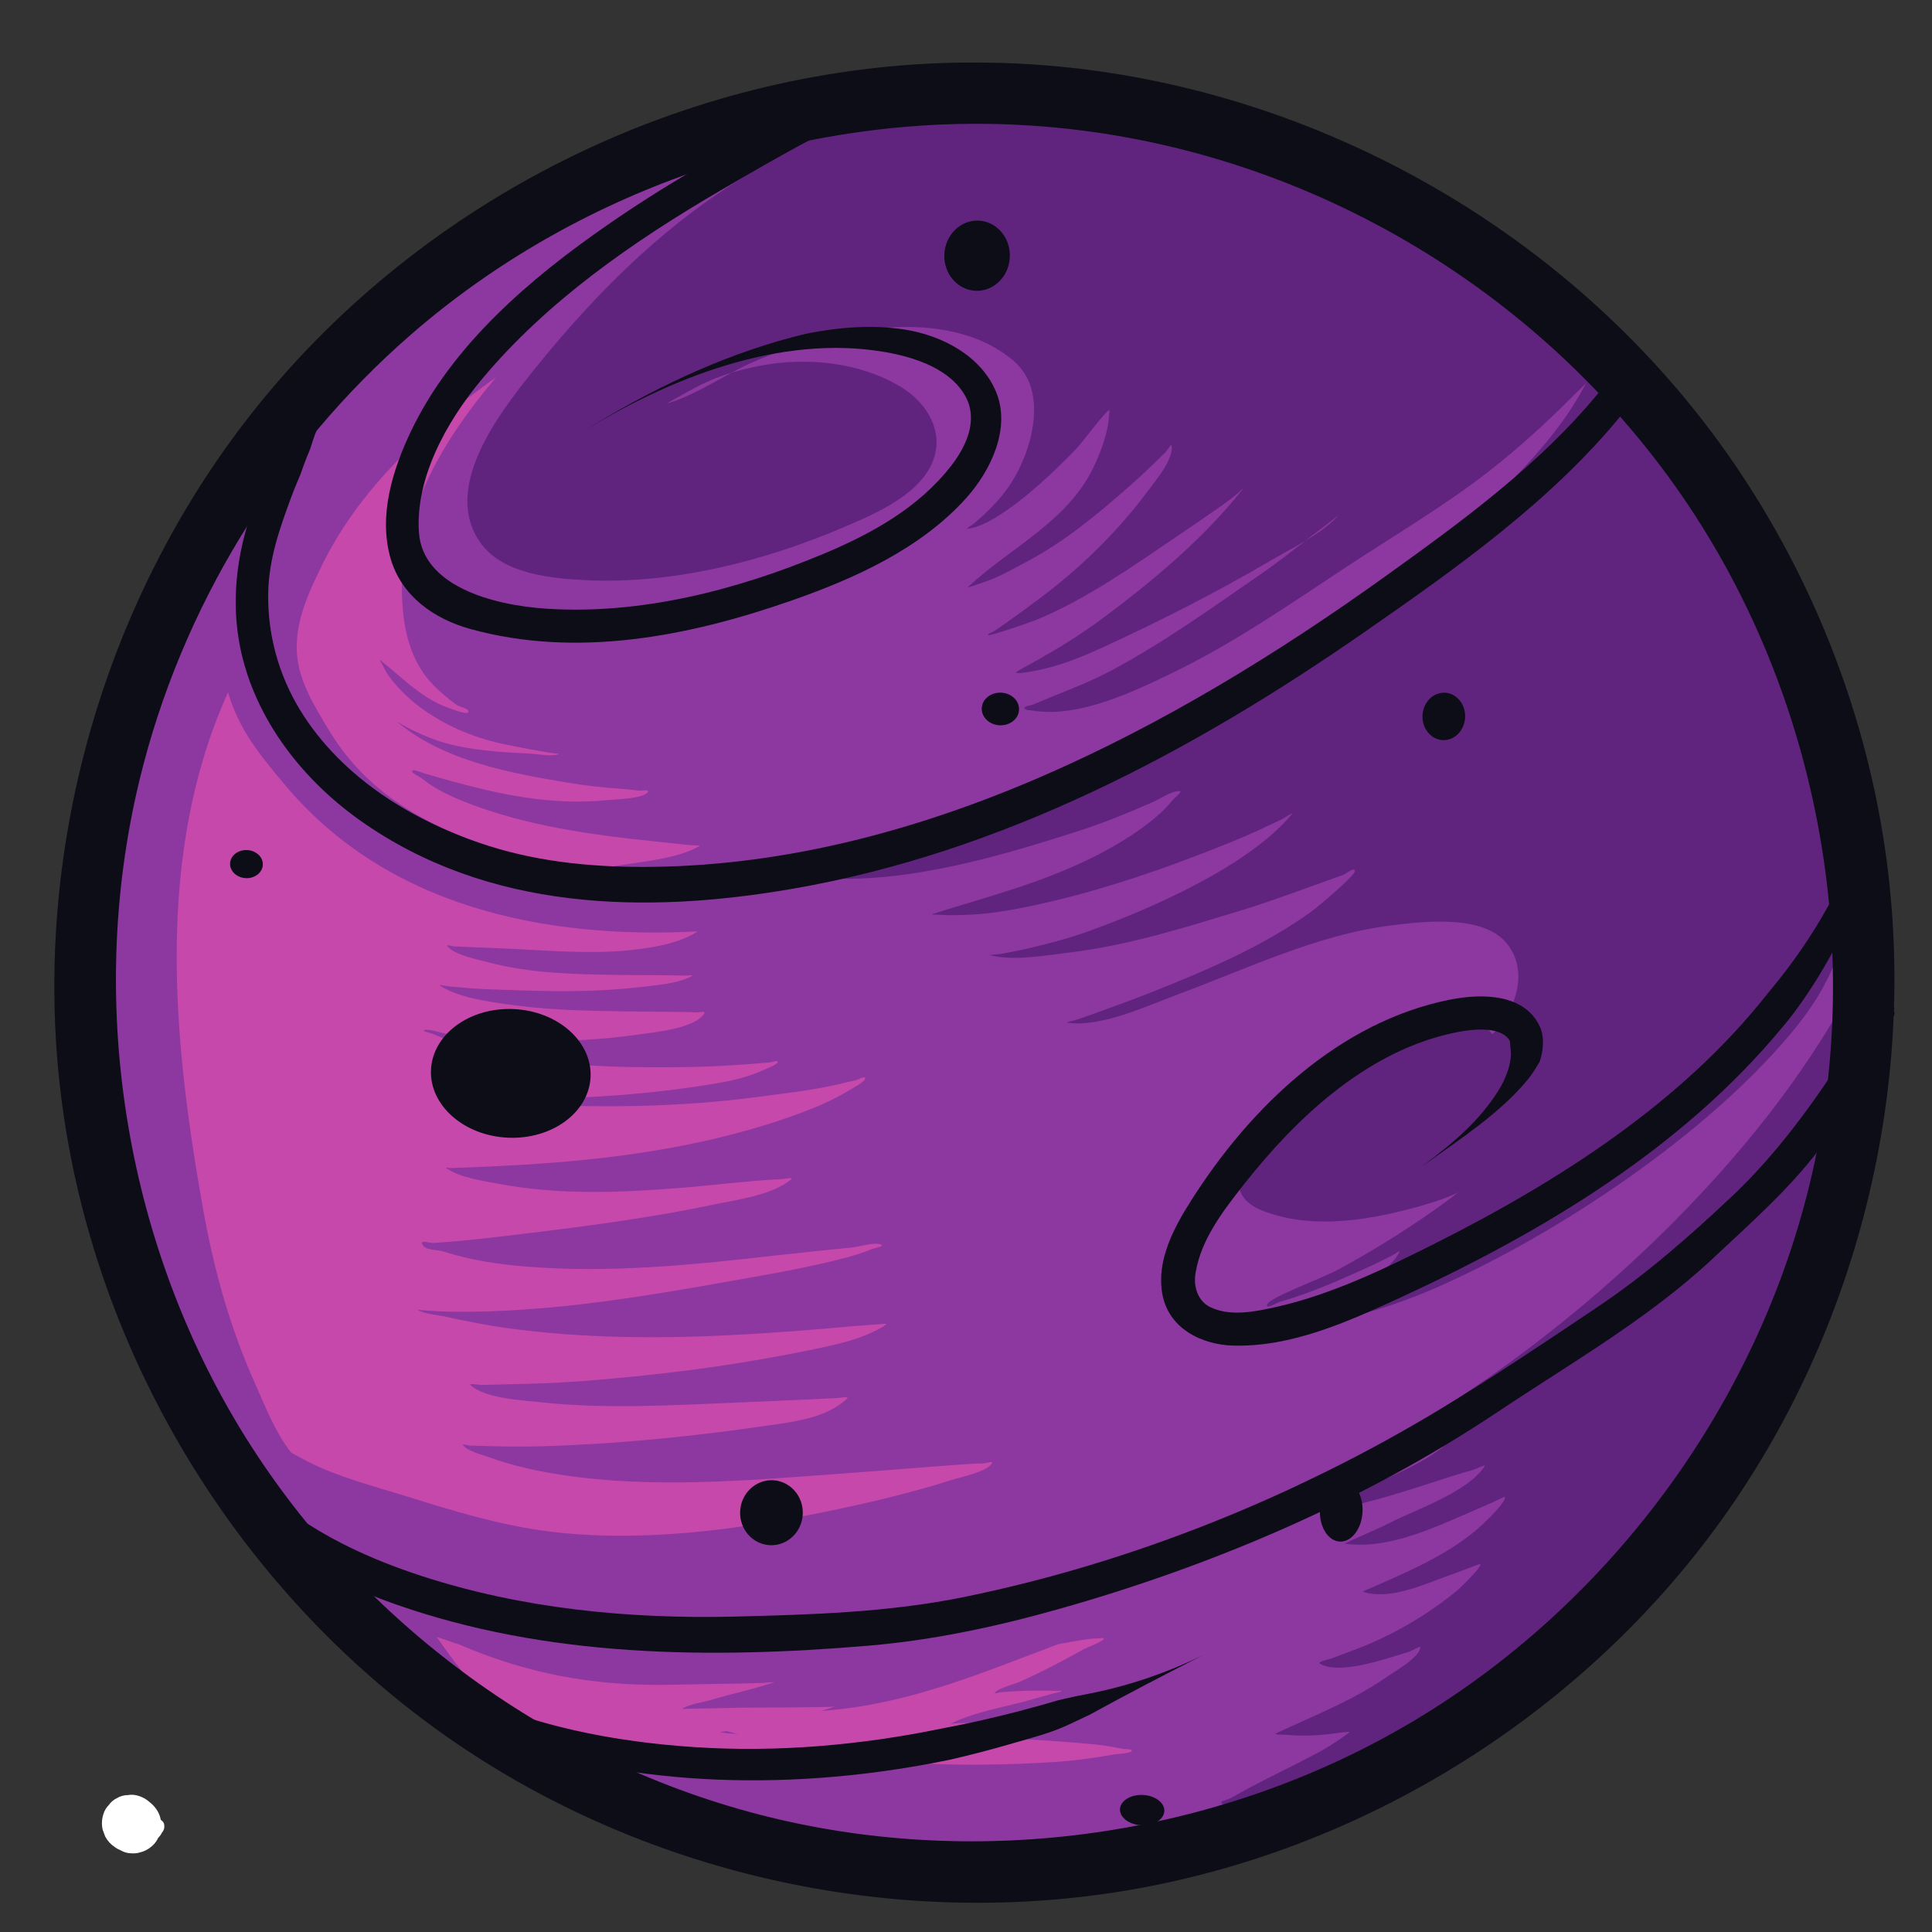 <svg height="200" viewBox="0 0 200 200" width="200" xmlns="http://www.w3.org/2000/svg"><rect x="0" y="0" width="200" height="200" fill="#333333" stroke="none"/><g fill-rule="evenodd"><path d="m4369.43 16249.4c-1146.95-50.6-2036.98-1025.8-1986.24-2176.4 50.74-1150.5 1023.16-2043.6 2170.1-1993.1 1146.95 50.6 2036.95 1025.8 1986.22 2176.4s-1023.13 2043.7-2170.08 1993.1z" fill="#8d37a0" transform="matrix(-.044 0 0 -.044 298.533 723.657)"/><path d="m2859.34 16268.6c215.79-364.9 558.46-702.1 900.58-948.8 116.5-84 237.71-159.5 364.57-227 43.68-23.2 88.68-43.5 133.02-65.2 11.44-5.6 23.04-11.1 34.38-16.9 9.32-4.7 38.03-15.8 27.63-14.7-58.27 5.7-116.94 30.2-171.4 50.1-36.89 13.4-73.87 26.7-110.58 40.7-33.42 12.7-66.28 26.9-99.6 39.8-13.56 5.3-27.07 10.5-40.54 15.9-5.56 2.2-20.03 11.5-16.79 6.5 49.05-76.7 196.61-130.8 275.38-166.9 77.75-35.7 111.09-51.1 111.08-52.2-.02-4.1-81.41 8.9-87.31 10.2-93.13 20.7-184.6 52-275.44 80.8-20.65 6.6-41.29 13.1-62.27 18.8-9.86 2.7-35.12 17-29.48 8.4 45.44-69 185.84-116.7 257.31-152.8 25.73-13 52.34-24.8 78.74-36.4 33.76-14.7 44.33-20.5 44.27-20.5-98.65-14.9-208.71 28.2-297.73 66.7-35.13 15.2-70.39 30.3-105.43 45.9-.22 0-32.16 15.8-32.79 14.8-7.02-11 52.18-67.4 59.4-74.1 62.82-58.2 139.51-99.2 216.84-134.7 23.23-10.7 46.6-21 69.97-31.3 13.91-6.2 42.11-17.6 40.06-18.2-75.91-25.3-174.56 23.9-245.05 48.2-27.92 9.7-73.69 28.5-74.88 27.1-5.59-6.8 55.81-65.8 63.11-71.9 75.05-61.7 162.18-113.9 252.07-150.8 28.43-11.7 57.6-21.5 86.17-32.9 11.93-4.8 46.12-10.2 34.89-16.4-46.15-25.9-143.24 3.2-189.46 16.9-17.99 5.3-35.7 11.1-53.59 16.7-9.77 3-31.78 19.2-29.36 9.2 7.08-28.4 68.25-62.3 90.39-77.7 94.39-65.7 198.47-105.5 301.72-153.9 10.01-4.7-21.8-3.7-32.8-4.8-26.28-2.6-53.55-1.9-79.91-.4-29.29 1.6-58.44 7.5-87.56 8.9-1.52.1 29.6-21.8 30.94-22.7 16.15-10.8 32.76-21.4 49.88-30.6 62.85-34.1 127.63-64.7 190.9-98 18.24-9.6 36.13-19.8 54.12-29.8 7.95-4.4 29.48-7.2 23.37-13.9-34.01-37.8-189.64-6.3-233.79 4.2-194.51 46.5-368.54 162-533.99 270-200.95 131-377.88 276-526.1 466.5-188.53 242.3-309.35 567.4-390.29 860.9-45.87 166.1-133.94 392.1-70.29 567.7" fill="#60247f" transform="matrix(-.038 0 0 -.038 298.533 723.657)"/><path d="m3191.56 16300c63.95-132.7 173.46-239.1 277.35-341.3 265.76-261.3 581.69-466.2 915.4-631.9 144.36-71.6 285.46-148.5 439.7-197.8 54.81-17.5 110.04-31.8 165.91-45.4 17.51-4.3 35.09-8.1 52.64-12.3 8.54-2.1 34.37-5.7 25.61-6.2-205.66-10.9-431.09 56.2-624.03 118.4-59.84 19.3-118.88 44-176.62 69-17.37 7.5-46.82 28.1-66.63 27.6-9.57-.2 11.3-15.4 17.34-22.8 9.13-11.1 18.75-21.8 29.47-31.4 41.29-37.3 87.65-66.8 136.35-93.3 137.36-74.4 278.1-109 425.56-155.5 6.46-2-13.38-1.5-20.11-2-18.83-1.2-38.14-.8-57-.3-47.91 1.3-95.4 8-142.39 17.3-149.4 29.5-298.66 77.5-440.64 132.3-50.21 19.4-100.84 39.4-149.74 62-16.09 7.5-32.19 15.1-48.24 22.7-9.11 4.2-33.36 21.3-26.93 13.5 106.13-128.2 351.67-235 504.86-289.5 48.62-17.4 99.45-30.2 149.61-42 20.37-4.8 40.96-8.3 61.52-12.2 8.29-1.6 33.25-1.9 25.04-3.8-58.7-14.2-135.88.2-194.24 7.2-143.76 17.3-284.56 61.6-422.38 103.6-62.71 19.1-124.65 42-186.32 64.2-21.11 7.6-42.25 15.2-63.39 22.7-10.27 3.6-28.26 21.1-30.9 10.5-2.5-9.7 91.54-88.5 105.24-98.5 118.12-86.5 262.29-147.3 397.74-201.1 46.7-18.5 94.26-35.4 141.41-52.7 13.82-5.1 27.89-9.6 41.75-14.5 7.29-2.7 29.54-6.5 21.9-7.5-83.84-11.2-194.33 41.3-270.67 69.6-168.26 62.4-345.66 148-525.65 170.3-77.63 9.7-227.5 28.4-286.2-44.6-55.97-69.6-20.57-165 34.15-222.2 2.87-3 6.18 5.5 9.46 8 11.89 8.8 25.55 15.8 39.61 20.3 39.27 12.7 80.86 14.3 121.68 10.2 111.17-11.2 213.61-80.3 295.62-151.9 63.32-55.3 258.5-260.3 103.78-322-127.68-51-277.51-22.3-404.43 14.5-103.35 29.8-201.51 90.6-291.72 148-200.92 127.6-380.32 285.1-542.84 458.2-100.12 106.5-204.99 202.8-198.7 357.8 11.72 287.7 208.59 594.1 380.36 817.2 50.49 65.5 129.34 122.5 170.32 193.6" fill="#60247f" transform="matrix(-.042 0 0 -.042 298.533 723.657)"/><path d="m3634.57 15514.1c138.7-127 299.2-236.5 464.14-326.6 50.2-27.5 188.56-76.3 192.66-95.5 2.76-12.7-25.42 5.7-37.97 9.2-20.02 5.5-39.62 11.9-59.2 18.9-61.43 22.1-120.4 48.5-179.7 75.7-17.43 7.9-34.44 16.9-51.73 25.2-7.55 3.5-26.5 18.2-22.55 10.8 34.24-64.2 134.79-106.6 195.36-139.3 20.57-11.1 41.19-22 61.9-32.8 11.43-6 45.72-15 33.52-19.2-32.74-11.3-86.79 3-119.25 9.8-97.29 20.3-194.05 53-284.65 93.8-313.22 140.5-697.87 397.3-921.73 662.9-92.4 109.5-141.63 207.2-159.95 351.3-2.81 22.1-27.74 105.4-12.82 124.1 14.01 17.6 83.17-46 90.97-53.9 81.22-83.5 150.75-179.4 228.69-266.2 179.16-199.7 426.78-383.3 667.46-499.8" fill="#60247f" transform="matrix(-.039 0 0 -.039 298.533 723.657)"/><path d="m4613.91 16256.3c162.88-88.2 332.81-163 486.24-268.1 166.83-114.3 308.02-260.9 433.79-418.4 78.44-98.1 215.67-276 116.87-404.8-53.17-69.4-166.95-79.7-246.49-83.3-203.8-9.4-416.44 44.4-602.96 124-76.59 32.7-195.1 81.7-216.75 173.6-15.39 65.4 27.39 125.1 81.2 157.5 95.27 57.3 218.87 70.1 326.84 50.2 50.91-9.4 102.71-24.5 148.81-48.3 15.93-8.3 31.51-16.6 46.98-25.7 7.92-4.6 32.2-17.1 23.42-14.4-69.67 21.4-133.37 67.8-200.18 97-169.77 74.2-451.56 138.6-611.76 2-82.69-70.5-43.6-209.7 5.85-287.2 17.21-26.9 39.31-51.1 62.52-73 7.62-7.2 15.51-14.1 23.45-21 5.3-4.6 22.98-14.4 16.03-13.6-73.34 8.4-201.29 132-251.75 184.5-20.68 21.5-73.93 95.1-81.16 94.5-1.26-.1 2.66-31.7 2.91-33.2 6.29-36.2 19.35-70.5 35.42-103.4 61.63-126.4 194.83-187 293.37-278.8 4.19-3.8-11.24 2.3-16.73 4-10.99 3.4-21.89 7.2-32.63 11.3-31.59 12.1-61.51 29.5-91.23 45.3-85 45.5-158.84 106.1-231.05 169.4-23.71 20.8-47.03 42-69.48 64.1-7.51 7.4-15.05 14.8-22.47 22.3-4.91 4.9-14.09 21.8-14.87 14.8-3.66-33.5 39.04-82.9 57.9-108.3 65.35-88 146.74-168.5 233.2-235.5 32.47-25.2 66.17-49.3 99.59-73.3 9.65-7 19.76-13.2 29.49-20 3.77-2.7 14.6-4.6 11.4-8-2.8-2.9-98.02 29.7-114.02 36.3-117.04 48.5-224.47 124.7-328.86 195.3-36.14 24.4-72.02 49-107.7 74.1-12.3 8.7-24.3 17.7-35.73 27.4-4.46 3.8-16.74 16.1-13.15 11.5 91.4-116.8 217.84-221.9 336.75-309.7 48.05-35.4 99.49-66.9 151.51-96.1 3.19-1.8 47-25.1 46.4-26.8-1.9-4.9-48.72 4.7-53.7 5.8-53.01 11-103.66 31.6-152.71 54.2-132.76 61-264.89 128.2-390.96 202.1-51.88 30.4-116.81 60.7-159.06 104.8-6.24 6.5 14.65-10.7 21.88-16.1 12.14-9.1 24.15-18.5 36.25-27.7 40.17-30.8 79.56-62.3 121.22-91.1 115.8-79.9 232.39-164 357.05-229.7 41.03-21.6 84.67-38.9 127.62-56.1 17.14-6.9 34.16-14.1 51.09-21.3 6.94-3 25.46-4.3 20.38-9.9-4.13-4.6-11.9-3.4-18-4.4-108.44-18.5-239.27 44.7-334.28 90.9-141.96 69.1-271.72 159.4-403.21 246-112.77 74.4-227.98 141.6-334.9 224.6-69.91 54.4-136.15 114.4-198.32 177.3-24.76 25.1-59.43 49-53.49 88.3 14.26 94 117.04 180.8 183.7 239.1 218.49 191.1 480.22 283 757.98 357.2 215.01 57.4 479.65 101.5 693.5 16.3" fill="#60247f" transform="matrix(-.044 0 0 -.044 298.533 723.657)"/><path d="m5209.75 16285c70.56 15 138.89-28.3 194.3-66.9 36.18-25.2 69.2-56.4 100.46-87.3 20.07-19.8 39.93-42.1 56.89-64.7 15.7-20.9 86.94-99.3 30.07-119.1-9.8-3.4-21.31-5.2-31.79-5-13.05.2-27.04 3.2-39.4 6.8-7.32 2.2-35.53 12.6-42.75 15.7-88.52 37.9-164.33 98.6-223.61 173.9-16.22 20.6-50.19 61.9-47.18 91.5" fill="#60247f" transform="matrix(-.042 0 0 -.042 298.533 723.657)"/><path d="m7450.68 16300c-52.06-74.2-99.69-143.1-173.59-198-216.25-160.5-538.16-168.6-793.8-162.3-115.21 2.9-230.26 16.4-343.51 37.4-38.27 7.1-76.67 14.4-115.12 20.4-12.17 2-24.29 4.1-36.49 5.7-6.25.8-25 2.2-18.69 2.5 53.21 2.5 108.94-7.9 162.5-8.2 102.4-.5 204.91 5.5 307.2 10 45.99 1.9 101.87-8 146.89 2.7 5.07 1.2-10.26 1.7-15.36 2.6-9.5 1.6-18.91 3.8-28.36 5.5-23.07 4-46.31 6.7-69.19 11.7-75.73 16.6-159.73 30.3-232.49 57.7-3.56 1.3 7.66-.3 11.47-.4 5.75-.2 16.52-.4 22.91-.5 19.96-.1 39.81-.5 59.8-.9 79.68-1.8 159.47.3 239.02-2.5 27.59-.9 55.19-.6 82.71-1.4 10.71-.4 21.41-.5 32.06-.5 4.6 0 17.59-2.5 13.74 0-22.98 15.3-61.1 18.8-87.39 26.8-62.26 18.9-127.39 32.4-188.96 52.8-10.86 3.5 22.75-.9 34.15-1.2 24.53-.4 49.03-1.7 73.54-1.9 73.58-.7 147.12-2.8 220.67-3.7 223.64-3 423.16 34.6 628.28 122.9" fill="#c748ab" transform="matrix(-.034 0 0 -.034 298.533 723.657)"/><path d="m5560.17 16277.5c225.97-85.3 440.36-176.1 683.64-199.7 116.62-11.3 236.2-16.5 353.35-13.2 34.93.9 69.65 2.8 104.38 6.8 11.67 1.3 35.01 9.9 46.8 7.2 6.24-1.5-10.96-6.8-16.71-9.7-8.64-4.4-17.53-8.5-26.43-12.3-28.93-12.7-59.52-21.5-89.81-30.3-85.64-24.8-172.7-42.7-259.71-61.9-255.54-56.2-516.16-61.3-776.45-45.8-63.65 3.8-126.49 12.1-189.27 23.2-5.7.9-52.44 4.6-54.93 10.2-3.79 8.7 18.21 5.2 27.43 7.3 36.09 8.1 73.33 12.7 110.17 15.9 87.15 7.8 174.95 12.9 262.37 17.4 28.73 1.6 57.52 2.9 86.31 4.2 8.4.4 16.81.8 25.21 1.2 4.76.2 18.07-2.5 14.4.6-11.99 10.1-60.67 7.2-76.89 9.3-64.79 8.3-129 19.5-193.12 31.6-26.95 5-53.76 10.6-80.55 16-8.26 1.7-16.63 3.1-24.88 4.8-4.87.9-19.52 3.3-14.55 2.9 91.06-6 181.59-18.7 272.93-21.8 30.07-.9 60.16-2.2 90.23-3.3 10.91-.3 21.74-.3 32.66-.9 5.97-.3 23.24-3.4 17.88-.8-75.18 37.2-171.19 51.3-251.72 74.8-20.4 6-40.86 11.8-61.36 17.4-2.26.6-20.87 3.5-21.99 6-1.88 4 8.86.8 13.26 1.1 12.04.7 23.99.7 36.06.9 36 .6 72.45-.7 108.42-3.1 9.8-.6 19.6-1.4 29.37-2.4 4.73-.5 15.85-5.7 14.24-1.2-4.24 12-59.54 26.9-71.91 32.3-68.02 29.8-133.97 64.5-198.7 100.8-7 4-58.25 23.2-60.22 30.4-1.82 6.6 13.54 1.5 20.36 1.9 25.55 1.3 119.73-17.8 119.73-17.8z" fill="#c748ab" transform="matrix(-.034 0 0 -.034 298.533 723.657)"/><path d="m6668.63 14309.7c-82.13-41.6-170.38-63.6-257.61-90.9-120.44-37.6-242.31-74.9-367.8-90.7-234.81-29.4-482.4 3.2-712.49 50.2-111.57 22.8-221.64 48.5-330.27 83-24.19 7.7-91.42 21.1-104.48 43.3-3.78 6.4 14.79-.2 22.19-.3 8.83-.2 17.72-.5 26.57-1 31.17-1.7 62.35-4.4 93.5-6.7 86.34-6.4 172.62-13.6 258.96-19.8 235.73-17.1 477.64-38.2 712.51-2.4 64.88 9.9 128.47 24.1 190.34 46.4 16.54 5.9 53.68 15.5 64.66 30.3 3.59 4.7-11.81-.5-17.76-.7-7.38-.3-14.82-.5-22.2-.7-23.68-.8-47.4-1.5-71.1-1.8-68.17-1.1-136.51 1.6-204.55 5.4-153.67 8.5-307.4 25-459.69 47-72.13 10.5-162.35 18.7-218.16 71.5-7.56 7.2 20.74 1.3 31.15 1.1 19.34-.4 38.58-1.8 57.89-2.7 65.39-2.9 130.84-6 196.26-8.6 169.13-7 338.41-17.4 507.27.8 48.76 5.3 143.25 9.8 180.9 43.6 7.78 6.9-20.84.9-31.3 1.2-22.22.7-44.57 1.3-66.82 1.8-57.83 1.2-115.61 2.7-173.32 6.9-206.86 15.2-413.11 41.2-616.13 83.7-52.19 10.9-106.77 22.3-155.01 45.6-2.22 1.1-33.16 16.4-32.71 19.7.1 1.1 20.48-.7 21.77-.7 23.85-2 47.66-3.3 71.47-5.5 93.73-8.7 187.55-15.9 281.54-21.1 204.31-11.2 410.38-10.9 613.29 17.6 51.68 7.3 102.97 17.8 153.94 29 20.5 4.5 53.59 6.4 71.59 17.5 2.59 1.6-6.04-.7-9.09-.9-7.36-.5-14.79-1-22.16-1.6-22.25-1.7-44.3-2.3-66.62-2.6-57.94-.6-115.76 1.6-173.54 5.4-207.83 13.7-411.98 51.4-616.71 87.8-71.89 12.7-143.34 26.9-214.09 45-24.82 6.4-49.31 14-73.05 23.6-8.69 3.6-33.8 7.6-25.46 11.8 15.23 7.8 59.79-5.7 75.78-7.2 63.96-6.3 128.13-12.9 191.99-20.1 218.11-24.6 432.2-47.2 651.79-29.3 71.94 5.9 144.77 16.5 213.63 38.9 18.76 6.1 49.27 1.7 55.54 20.4 3.26 9.8-20.6 1-30.89 1.8-22.36 1.8-44.69 3.2-67.07 5.3-62.61 6-125 13.5-187.45 21.1-157.3 19.3-314.43 40.3-469.56 73-61.25 13-150.34 23.7-200.59 65.4-7.93 6.6 20.65.1 30.97-.2 20.87-.5 41.5-2.3 62.28-4 65.6-5.5 131-13.2 196.59-18.4 155.76-12.2 312.29-18.4 466.66 10.7 42.19 8 99.87 15.5 136.9 40.8 3.65 2.5-8.87.1-13.31.2-7.4.2-14.76.5-22.16.8-22.24 1-44.49 1.6-66.76 2.6-60.9 2.7-121.98 6.4-182.77 11.1-215.86 17.1-438.97 54.5-641.94 131.4-40.05 15.2-79.82 32.8-116.3 55.3-5.78 3.6-41.26 22.3-41.27 30.5-.01 9 17.64-3.4 26.49-5.1 21.18-4.1 41.95-10.1 63.09-14.4 60.89-12.6 122.95-19.4 184.58-27.7 205.77-27.6 413.37-29.5 620.38-18 48.78 2.8 97.64 5.7 146.07 11.9 8.72 1.1 43.17 1.3 44.59 4.8 3.34 8.3-17.76-.7-26.67-1-13.33-.5-26.67-1-39.96-1.5-50.35-1.7-100.67-2.8-151.03-2.1-163.79 2.2-323.89 13.5-485.55 41-40.62 6.9-82.22 16.9-119.66 34.4-4.89 2.3-34.61 13.5-35.77 19.8-1.31 7.2 14.75-.5 22.12-.9 17.83-.8 35.56-2.7 53.36-4 47.72-3.6 95.26-6.4 143.17-7.3 150.11-2.6 303.96-.8 452.27 24.9 53.18 9.2 105.5 20.9 156.99 37 21.63 6.9 42.66 14 63.45 23.2 7.64 3.3 30.62 7.5 22.81 10.4-10.62 3.8-42.33-7-53.39-8.9-44.19-7.3-88.72-10.1-133.36-13.8-123.31-10.4-250.92-5.9-373.31 12-38.2 5.5-142.14 15.2-164.66 54.2-3.9 6.7 15.36 1.6 23.12 2.1 16.16 1.2 32.63 1 48.84 1.3 47.48.8 94.9.7 142.33 1.5 100 1.6 197.89 3.7 297.01 18.3 54.07 7.9 124.29 17.4 171.9 47.6 7.48 4.8-17.74-1.2-26.59-1.8-17.79-1.3-35.48-3.3-53.27-4.6-47.22-3.3-94.86-3.9-142.16-5.6-99.46-3.4-198.88-2.3-297.83 9.2-41.21 4.8-94.22 8.5-131.58 28.5-5.4 2.9 12.21.5 18.31.8 16.28.6 32.55.6 48.85.9 43.04 1 86 .2 129.06.9 109.88 1.9 223.55 4 330.38 32.6 26.16 7 89.63 18.8 106.93 42.1 3.54 4.8-11.86-.5-17.75-.8-10.39-.4-20.77-.9-31.1-1.3-35.57-1.5-71.09-3.1-106.61-4.6-106.86-4.5-217.15-15.2-323.8-3.1-39.93 4.5-78.49 10.3-116.76 23.2-12.61 4.2-24.67 9.4-36.47 15.5-.95.5-15.98 9.1-15.14 9.1 398.45-20.8 805.82 64.5 1070 381.7 62.58 75.1 117.47 140.7 144.98 237.3 189.36-418.9 143.14-896.8 65.33-1334.1-27.91-157-68.74-306.3-133.94-452.1-27.58-61.7-52.73-128.3-94.81-181.9" fill="#c748ab" transform="matrix(-.04 0 0 -.04 298.533 723.657)"/><path d="m5885.36 16300c139.15-165.3 252.63-355.2 228.9-580.9-6.98-66.3-27.07-128.8-74.07-177.3-17.43-17.9-36.57-34-56.8-48.7-9.46-6.8-34.5-9-29.09-19.3 3.27-6.3 53.84 13.2 59.43 15.6 61.42 25.5 105.83 73.4 157.22 113.5 3.89 3-4.33-8.8-6.47-13.2-5.44-11-11.47-21.6-18.98-31.5-22.57-29.4-49.12-54.3-79.18-76-62.12-44.8-134.65-73.6-209.62-88.4-25.94-5.1-51.91-10.4-78.02-14.8-9.46-1.6-18.96-3.1-28.41-4.8-6.22-1-24.58-1.9-18.53-3.6 21.04-5.8 51.29 1 72.78 2.1 69.87 3.3 140.09 7.3 207.73 26.4 26.39 7.4 52.07 18.2 76.72 30.1 8.55 4.2 17.14 8.6 25.48 13.2 4.66 2.5 18.1 11.1 14 7.7-114.9-95.5-274.85-125-417.94-149-44.7-7.5-89.65-12.4-134.82-15.5-14.35-1.1-28.56-2.9-42.84-4.3-7.3-.7-25.64 3.2-21.81-3.1 10.43-17.3 80.78-18.4 98.7-20.2 121.3-12.5 236.42 7.3 353.52 38.1 33.3 8.7 66.38 17.9 99.39 27.8 2.85.9 24.52 9.5 27.64 7.6 8.7-5.5-14.93-14.2-22.86-20.7-29.52-24.4-64.81-40.9-100.01-55.2-132.02-53.7-281.31-78.1-422.23-94.1-35.6-4-71.34-7.2-106.93-11.4-11.81-1.4-23.62-2.5-35.48-3.6-6.15-.6-23.77.8-18.41-2.2 53.66-30.4 133.59-36.9 193.44-46.8 113.45-18.6 204.04 4.3 311.27 40.7 169.92 57.7 314.86 136.2 409.42 294 34.03 56.8 72.24 117.3 77.4 184.9 6.04 78.3-28.12 151.3-61.6 219.7-81.64 166.9-216.08 300-360.93 413.4" fill="#c748ab" transform="matrix(-.042 0 0 -.042 298.533 723.657)"/><path d="m4409.74 16154c-17.39-.8-34.75-1.7-52.12-2.8-607.98-40.4-1169.82-362-1515.62-850.4-311.83-440.3-434.69-1007.8-336.81-1536.7 104.66-565.4 462.58-1073.1 953.23-1366 444.8-265.6 993.88-349.2 1497.21-231.1 504.86 118.4 957.53 440.6 1237.88 876.8 294.67 458.5 391.03 1037.3 263.41 1566.4-97.98 406.3-325.99 777.9-640.89 1051.1-385.74 334.6-900.56 512.6-1406.29 492.7zm-19.82 143.2c41.57 1.9 83.43 2.8 125.2 2.4 636.12-6.3 1246.26-304.1 1644.85-784.7 363.37-438.2 541.45-1023 487.63-1588.1-59.1-619.9-397.75-1197.2-898.8-1555.3-451.96-322.9-1029.76-460.4-1578.72-378.2-543.17 81.3-1049.23 379.4-1386.26 811.7-358.98 460.3-518.31 1068.3-433.83 1645.1 49.05 334.8 178.78 657.6 374.47 934 382.14 539.7 1012.37 881.2 1665.46 913.1z" fill="#0c0d16" transform="matrix(-.044 0 0 -.044 298.533 723.657)"/><path d="m3125.66 16298.2c-7.13-2.1-7.09-2.2-14.33-3.7l-23.33-17.2-7.69-12.6-3.98-5.9c2.67-4.2 5.39-8.4 8.12-12.6 9.41-14.4 23.45-34.9 23.45-34.9 175.48-215.7 407.16-379.6 635.51-538.3 428.51-297.9 895.42-544.5 1411.05-633.7 363.1-62.8 750.4-55 1065.82 168.4 149.58 106 268.18 262.9 298.88 444 19.26 113.8 1.75 230.3-39.89 340.6-12.63 33.5-26.76 66.7-42.89 99.1l-.56 1.3c-12.32 19.5-25.32 38.7-39.02 57.2l-28.63 28.5c-34.7 27.9-68.27 56.8-103.29 85 0 0-4.87 4 1.57-1.6 40.14-35.5 61.89-87.5 76.9-138.4 0 0 13.63-31.6 23.94-62.5 0 0 14.01-32.3 23.45-58 27.57-75 54.21-149.5 56.08-232.8 2.32-101.8-25.13-203.2-78.9-290.9-102.91-167.8-282.33-276.3-464.51-334.2-131.78-41.9-271.32-53.8-410.34-51.6-654.22 10.2-1276.62 340.7-1798.78 715.4-188.65 135.3-379.57 274.4-525.72 452-2.85 3-5.71 6-8.56 9-9.31 9.9-18.43 19.9-27.39 30.2 0 0-4.37-.9-6.96-1.8" fill="#0c0d16" transform="matrix(-.042 0 0 -.042 298.533 723.657)"/><path d="m2695.68 16298.6 1.2-7.5c-1.15-7.8-4.21-7.4.91-15.9 25.56-43.4 49.91-87.5 69.73-134 0 0 35.61-65.8 61.54-112.9 21.38-38.6 43.66-76.6 68.84-112.8l.51-.7c84.7-112.6 192.84-206.6 294.74-302.5 174.97-163.2 390.56-286.3 585.25-416.6 364.7-243 777.3-418.1 1193.23-535.4 169.41-47.8 342.69-85 518.07-99.8 433.8-36.8 877.14-31.8 1287.77 112.3 198.69 69.7 388.48 174.4 516.04 348l.96 1.2c13.86 22.4 26.28 45.7 37.74 69.4 0 0 5.77 25.9 9.47 44 1.44 7.3 3.02 14.4 4.53 21.6 8.17 38.2 17.36 76.2 29.5 113.3 5.43 16.5 10.02 26.6 18.19 48.8-14.07-29.7-5.35-15.1-21.96-47.2-26.97-52.1-61.89-100.9-106.56-139.3 0 0-22.16-31.7-43.5-56 0 0-24.91-32.1-46.87-55.4-125.29-133-298.27-215.9-468.57-271.3-272.2-88.5-561.52-116.9-848.99-110.3-210.34 5.2-421.55 11.4-628.12 53.5-459.92 94-905.7 275.3-1298.08 512.6-146.17 88.4-288.08 184.1-428.8 278.5-131.17 88.1-249.69 192.1-365.57 301.3-121.15 114.6-219.54 251.1-310.38 390.8-28.69 35.1-58.1 70-89.6 102.2-8.68 8.9-22.45 19.5-22.45 19.5l-10.83-1c-7.93 1.2-7.85 3-7.94 1.6z" fill="#0c0d16" transform="matrix(-.038 0 0 -.038 298.533 723.657)"/><path d="m5120.46 16243.1c114.31-58 227.91-117.1 340.07-178.8l1.31-.7c27.73-13.3 65.58-31 65.58-31 53.73-25.1 112.75-40 173.29-57.6 60.7-17.7 121.92-33.6 183.57-47.9l5.5-1.2c462.21-95.3 955.73-88 1386.92 67.3 125.79 45.3 238.33 118 351.38 192.4 0 0 33.43 29.5 72.34 50.7l-1.45 9-7.21 24.3-10.47 21s1.2 9.4-9.93 6c-29.83-9.1-58.58-21.6-86.69-35.3l-2.95-1.5c-64.55-40.9-124.5-87.7-194.5-121.7-224.76-109.5-477.23-157.7-724.3-173.7-251.03-16.2-505.52 6.3-750.72 57 0 0-64.87 12.3-118.5 24.4-78.55 17.8-156.39 38-233.31 60.9 0 0-49.22 12-86.52 18.8-122.62 23.2-240.98 62.9-353.42 117.7 0 0-.17.1.01-.1z" fill="#0c0d16" transform="matrix(-.034 0 0 -.034 298.533 723.657)"/><path d="m2705.88 16295.8-6.84-11.7c2.35-14.6 5.61-35.7 5.61-35.7 11.56-42.6 24.71-84.7 39.25-126.4l.17-.3c13.58-30.2 28.2-59.8 43.86-89 31.48-58.5 67.05-115.2 107.17-168.6 11.47-15.3 18.37-23.2 26.74-33.3 268.1-324.7 638.39-545.8 1015.52-719.6 141.29-65.1 289.5-131.7 443.72-127.6 84.11 2.3 172.97 45.4 188.76 139 14.75 87.6-30.28 172.2-74.69 242.6-159.47 253.3-396.59 478.1-688.46 536.5-90.35 18.1-200.06 14.4-239.62-72.1-11.5-25.1-9.88-61.6.8-92.3 0 0 15.84-28.6 32.77-49 71.85-86.9 176.37-155.3 274.99-225.8l8.84-6.2-8.65 6.4c-76.64 57.1-150.58 119.2-200.05 200.6-2.07 3.3-31.04 48.5-31.65 95.4l2.9 33.8c25.79 42.9 108.88 31.7 171.34 16.1 215.38-54.1 394.08-218.4 535.43-398.2 55.13-70.2 112.36-144.4 127.24-232.5.48-3 .91-6 1.25-9 3.55-31.4-8.09-67.2-39.07-82.7-53.04-26.4-120.05-12.9-181.38 1.2-144.02 33.3-279.37 98.6-411.63 165-335.13 168.2-659.79 376.9-886.97 665.2-2.12 2.6-4.3 5.2-6.43 7.7-58.52 70.3-111 145.5-154.7 225.2-23.32 34.8-44.19 71.1-62.73 108.7 0 0-10.09 16.2-18.48 31.3 0 0-12.93 9.5-15.01 5.3z" fill="#0c0d16" transform="matrix(-.039 0 0 -.039 298.533 723.657)"/><path d="m4473.12 16287.6c-2.43-19.7 2.23-14.7 5.84-15.6 25.63-6.2 50.82-13.9 75.5-23.1 0 0 46.85-12.1 89.71-27 159.02-55.2 303.93-140.8 444.1-222.4 208.02-121.2 409.34-261.5 561.85-443.7 87.16-104.2 157.89-236.7 149.06-362.1-8.61-122.7-166.06-170.6-301.79-179.2-219.7-13.9-442.88 43.2-645.75 127.4-114.67 47.6-226.41 108.7-304.19 208.4-36.6 47-64.36 108.6-34.16 163.7 34.79 63.7 116.4 91.6 187.78 104.2 246.28 43.4 508.6-60.8 712.27-186.9 0 0-18.64 11.8-34.28 21.2-152.63 91.6-317.36 167.6-489.22 208.7l-1.01.2c-76.42 15.5-155.33 22-231.82 10.1-88.46-13.8-180.87-61.9-215.96-147.6-34.44-84.1 11.65-183.3 70.63-249 107.25-119.2 262.28-189.4 413.55-242 241.86-84.2 503.45-134.9 753.2-65.9 84.97 23.5 162.67 77.4 187.93 167.4 28.08 100.1-5.09 206.8-48.22 297.3-97.3 204.2-281.69 360.2-459.97 484.1-130.81 90.9-269.55 170.9-410.22 243.6-119.82 61.9-247.03 106.9-382.21 130.7l-.72.1c-29.46 1.8-58.98 3.1-88.51 3.7 0 0-.86 6.1-3.39-6.3z" fill="#0c0d16" transform="matrix(-.044 0 0 -.044 298.533 723.657)"/><path d="m3724.02 16298.7c-30.43-1.4-53.93-30-52.43-63.8 1.48-33.8 27.4-60.2 57.83-58.9 30.49 1.4 53.98 30 52.48 63.8-1.48 33.8-27.4 60.2-57.88 58.9z" fill="#0c0d16" transform="matrix(-.04 0 0 -.04 298.533 723.657)"/><path d="m6456.93 16294.7c-119.93-5.3-213.88-88.1-209.62-184.8 4.27-96.7 105.14-170.9 225.07-165.6 119.97 5.3 213.92 88.1 209.66 184.8-4.27 96.7-105.14 170.9-225.11 165.6z" fill="#0c0d16" transform="matrix(-.038 0 0 -.038 298.533 723.657)"/><path d="m6243.54 16297.8c-51.12-2.3-90.7-47.2-88.36-100.2s45.71-94.2 96.83-91.9c51.11 2.2 90.74 47.1 88.4 100.1s-45.76 94.2-96.87 92z" fill="#0c0d16" transform="matrix(-.035 0 0 -.035 298.533 723.657)"/><path d="m4558.56 16298.5c-34.8-1.6-61.22-43.6-59.01-93.8 2.22-50.2 32.23-89.8 67.04-88.3 34.75 1.6 61.16 43.6 58.95 93.8-2.21 50.3-32.22 89.8-66.98 88.3z" fill="#0c0d16" transform="matrix(-.035 0 0 -.035 298.533 723.657)"/><path d="m5461.42 16298.3c-38.35-1.7-68.57-24.4-67.42-50.6 1.16-26.3 33.26-46.2 71.62-44.5 38.41 1.7 68.63 24.3 67.47 50.6-1.16 26.2-33.26 46.2-71.67 44.5z" fill="#0c0d16" transform="matrix(-.033 0 0 -.033 298.533 723.657)"/><path d="m4872.47 16298.8c-26.65-1.1-47.42-21-46.4-44.3s23.47-41.3 50.13-40.1c26.6 1.1 47.37 21.1 46.34 44.3-1.02 23.3-23.47 41.3-50.07 40.1z" fill="#0c0d16" transform="matrix(-.04 0 0 -.04 298.533 723.657)"/><path d="m4586.64 16298.1c-43.51-1.9-77.16-41.3-75.1-88 2.05-46.6 39.05-82.9 82.55-80.9 43.51 1.9 77.16 41.3 75.11 87.9s-39.05 82.9-82.56 81z" fill="#0c0d16" transform="matrix(-.043 0 0 -.043 298.533 723.657)"/><path d="m6998.89 16298.9c-23.98-1-42.77-18.6-41.82-39.1.87-20.6 21.07-36.4 45.12-35.4 23.97 1.1 42.69 18.6 41.82 39.2-.95 20.6-21.15 36.4-45.12 35.3z" fill="#0c0d16" transform="matrix(-.039 0 0 -.039 298.533 723.657)"/></g><path d="m8770.94 16288.2c-.31-.4-.62-.7-.92-1.1 5.27 3.4 10.47 6.8 15.75 10.1-5.05-1-9.79-3-14.14-6-3.06-2.6-6.2-5.2-9.33-7.9-4.44-4.5-7.5-9.7-9.18-15.7-2.75-5.8-3.83-12-3.29-18.6.08-6.6 1.68-12.6 4.9-18.2 2.21-5.8 5.73-10.8 10.55-14.9 4.51-4.4 9.79-7.5 15.75-9.2 5.81-2.7 12.01-3.8 18.58-3.3 4.21.8 8.41 1.6 12.62 2.3 7.95 2.6 14.76 7 20.49 13.2 2.37 3.3 4.67 6.6 7.04 10 3.97 7.6 5.81 15.7 5.43 24.3-.77 4.2-1.53 8.4-2.3 12.6-1.68 6.2-4.82 11.4-9.17 15.9-3.6 5-8.26 8.9-13.92 11.6-4.67 2.7-9.48 4.2-14.61 4.8 5.51-2.9 11.01-5.8 16.52-8.7-.38.3-.69.7-.99 1-3.37 3.3-7.27 5.5-11.63 6.8-4.36 2-8.87 2.8-13.68 2.4-3.14-.6-6.2-1.1-9.33-1.7-5.89-1.9-10.94-5.1-15.14-9.7z" fill="#9fadb1" transform="matrix(-.035 0 0 -.035 298.533 723.657)"/><path d="m8571.31 16270c-.32-.3-.64-.6-.96-.9 5.79 4.9 11.66 9.9 17.44 14.8-2.06-1.7-4.28-3.2-6.42-4.8-18.94-13.8-33.12-31.7-38.51-55-3.01-12.8-2.62-22.1-1.27-34 10.3 14.9 20.68 29.8 30.98 44.7-5.78-2.7-11.57-5.2-16.95-8.7-3.73-2.3-6.18-3.6-9.75-7.6-2.46-2.8-2.85-2.3 3.96 2.7 5.23 1.7 10.38 3.4 15.61 5-5.46-1-11.17-1-16.56-2.6-6.66-2.2-14.02-7.9-16.4-14.3-1.98-5.4-2.06-13.4-.08-18.9 2.53-7.3 7.92-13 13.31-18.4-2.85 4.5-5.78 8.9-8.64 13.4.4-1 .48-2.1.8-3.1 2.06-7.2 6.89-12.5 11.72-18 4.44-5 9.99-8.8 15.93-11.9-5.62 5.1-11.25 10.2-16.8 15.4 4.2-11.4 11.02-21.2 20.29-29.3 11.49-10.4 24.8-17.4 39.86-20.9 8-2.2 16.24-3 24.72-2.4 12.28.1 23.62 3.1 34 9.2 6.74 3.1 12.44 5.7 18.22 10 13.08 8.6 23.3 19.7 30.67 33.5 2.7 7.2 5.39 14.5 8 21.7 3.57 16.1 2.86 31.9-2.05 47.5-3.25 11.5-9.04 21.4-17.36 29.7-6.74 9.5-15.37 16.8-26.07 21.9-10.54 6.1-21.79 9.1-33.68 9.2-11.97 2.1-23.85 1-35.58-3.2-14.9-4.9-27.73-13.2-38.43-24.7z" fill="#fff" transform="matrix(-.033 0 0 -.033 298.533 723.657)"/></svg>